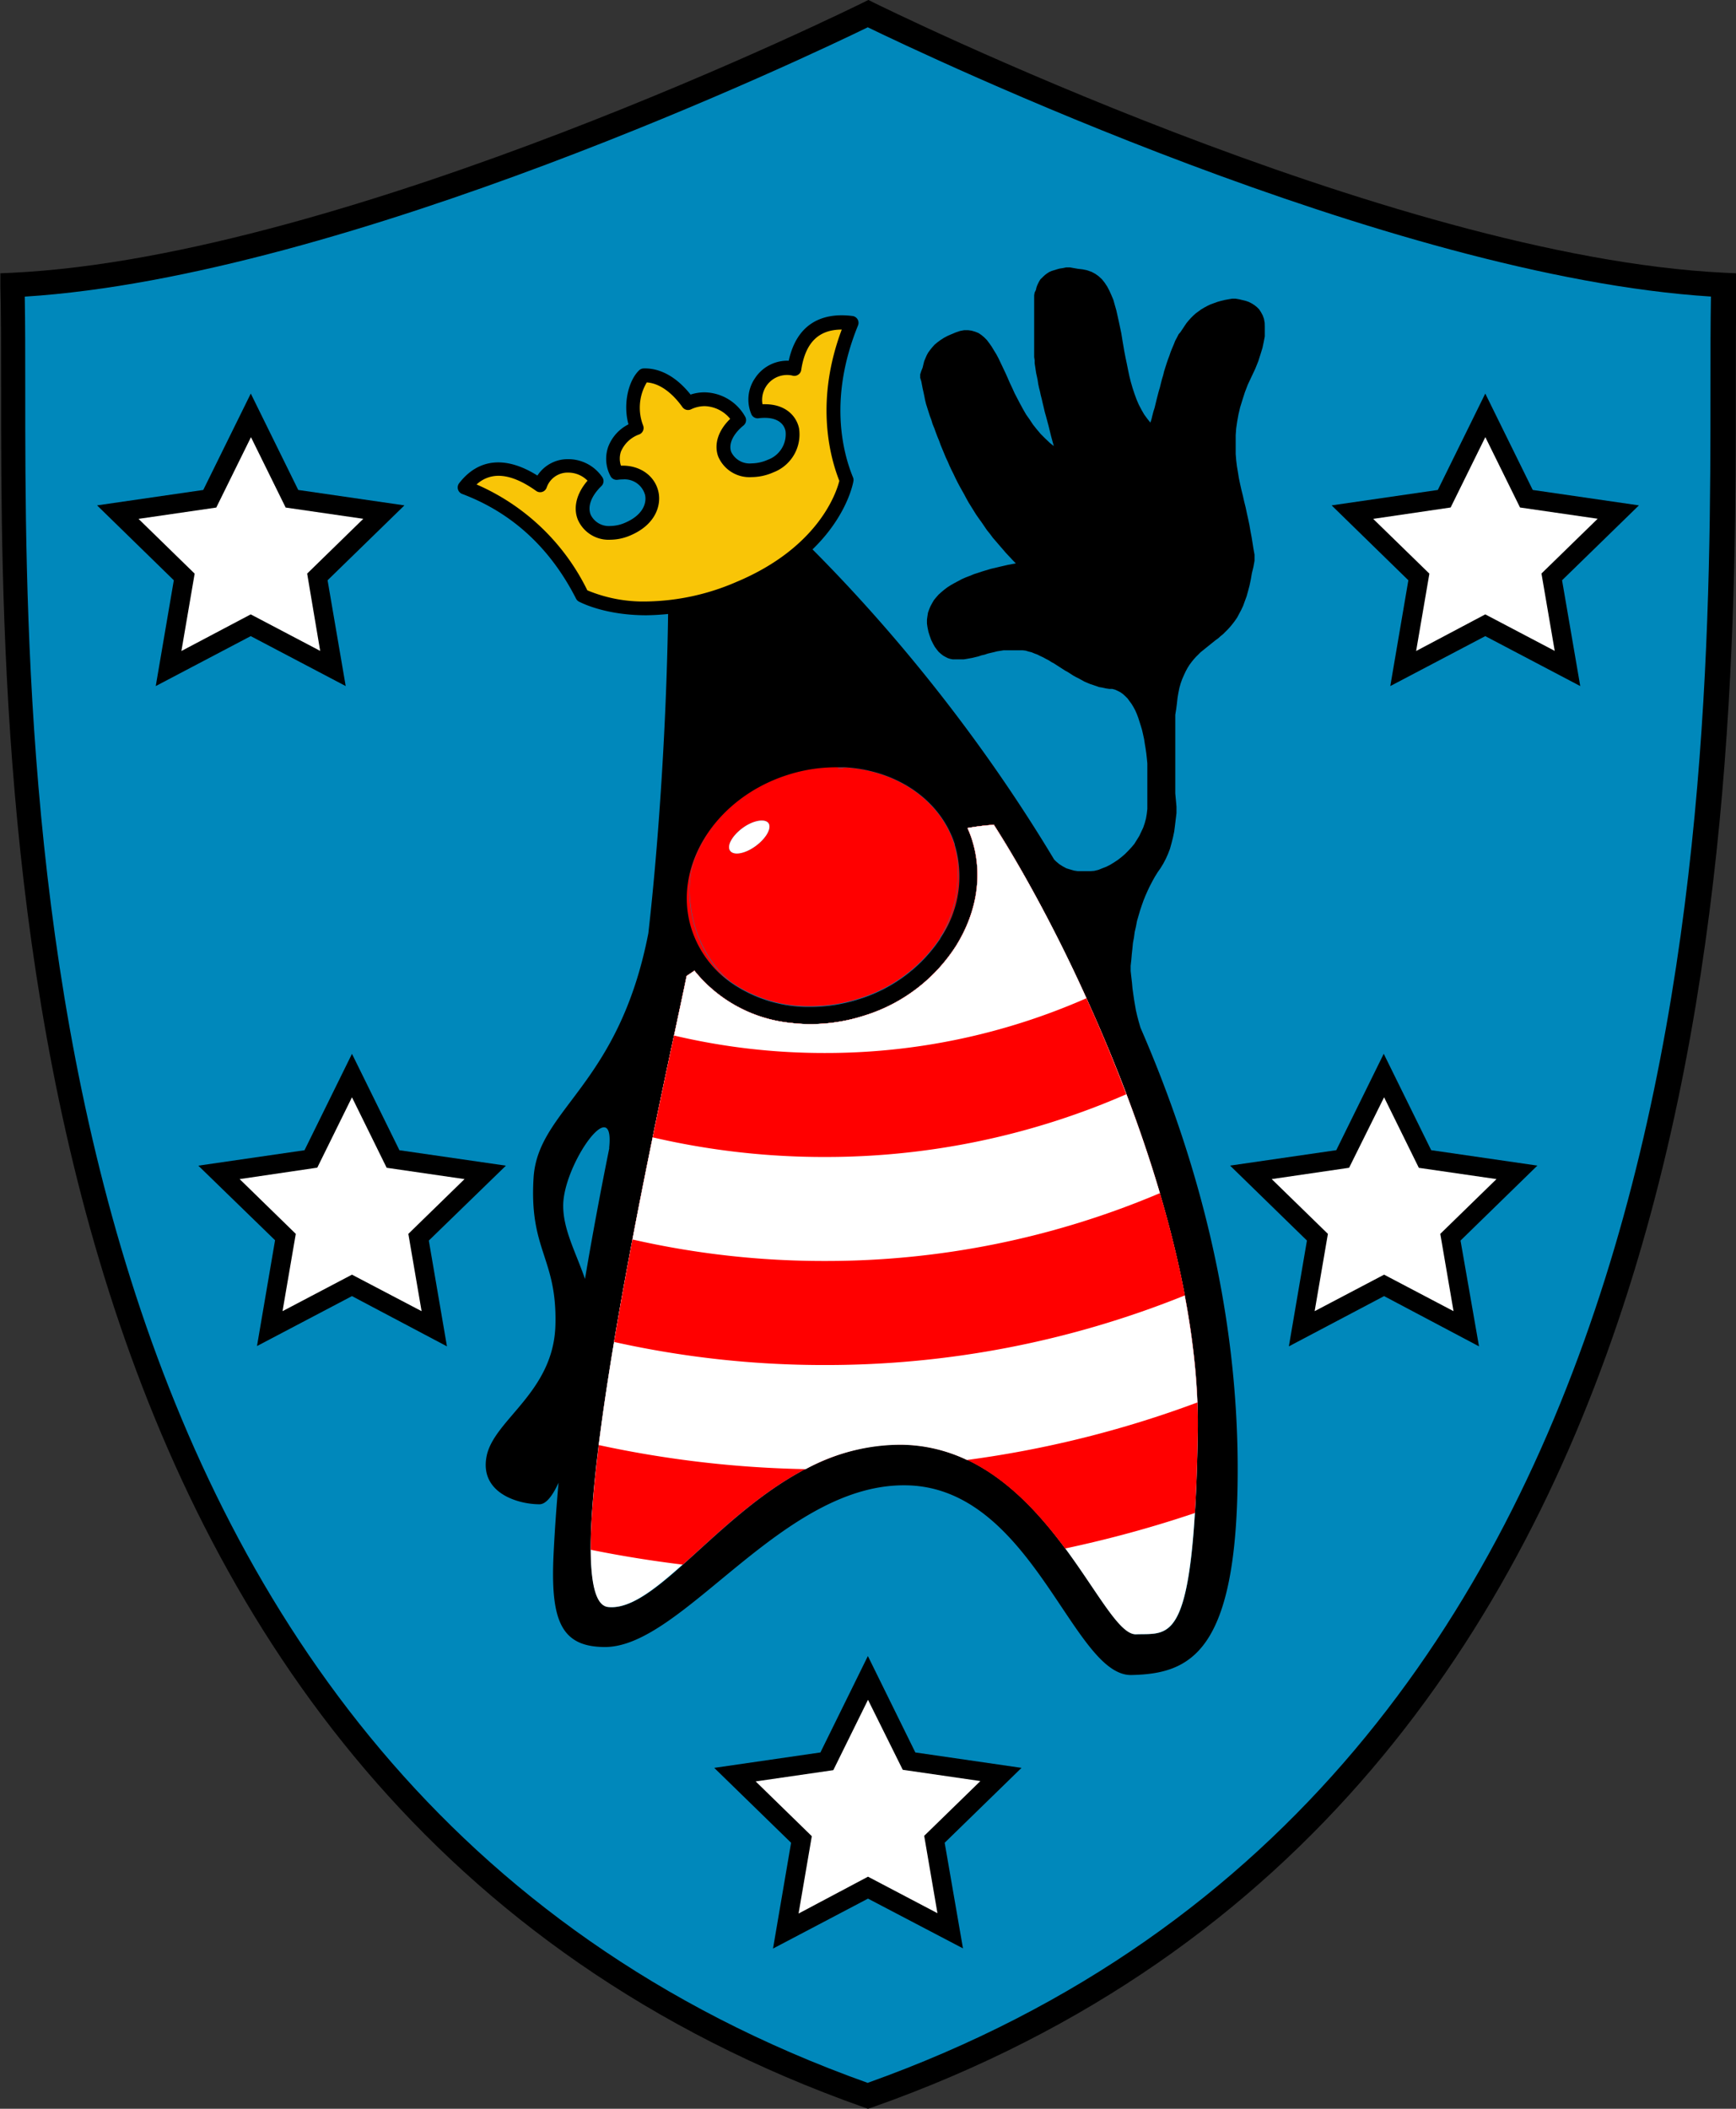 <svg id="Layer_1" data-name="Layer 1" xmlns="http://www.w3.org/2000/svg" viewBox="0 0 288.24 350"><rect x="0" y="0" width="288.24" height="350" fill="#333333" stroke="none"/><defs><style>.cls-1{fill:#08b;}.cls-2{fill:red;}.cls-3{fill:#fff;}.cls-4,.cls-5{fill:#f9c507;}.cls-5{stroke:#000;stroke-linecap:round;stroke-linejoin:round;stroke-width:5px;}</style></defs><title>JUGv2-new-5-one</title><path class="cls-1" d="M199.11,61.15s-85.15,42.32-142,45c1.4,55.35-13.13,245.75,142,300.54,155.15-54.79,140.66-245.19,142.05-300.54C284.29,103.47,199.11,61.15,199.11,61.15Z" transform="translate(-55 -58.88)"/><path d="M199.11,408.88l-.68-.24C55.27,358.09,55.2,193.55,55.18,123.3c0-6.61,0-12.32-.12-17.06l0-2,2-.09c55.8-2.66,140.37-44.4,141.22-44.83l.9-.45.9.45c.85.42,85.45,42.16,141.25,44.83l2,.09,0,2c-.12,4.73-.12,10.43-.12,17,0,70.26-.11,234.81-143.28,285.37Zm-140-300.77c.08,4.37.08,9.44.08,15.19,0,69.29.08,231.4,139.87,281.28C338.91,354.69,339,192.57,339,123.27c0-5.74,0-10.81.08-15.17-53.45-3.36-130.75-40.21-140-44.69C189.88,67.9,112.61,104.74,59.16,108.11Z" transform="translate(-55 -58.88)"/><path class="cls-2" d="M213.51,199.08a18.21,18.21,0,0,1-2.38,15.51,21.2,21.2,0,0,0,2.93-10.78v-.08a23.75,23.75,0,0,0-.09-2.39,13.53,13.53,0,0,0-.47-2.17c0-.06,0-.13,0-.19A.8.8,0,0,1,213.51,199.08Z" transform="translate(-55 -58.88)"/><path class="cls-2" d="M194.2,186.37a3.27,3.27,0,0,0,.58,0,4.29,4.29,0,0,0,.45-.13c8.47.49,15.79,5.25,18.24,12.74,0,.06,0,.13,0,.19a13.49,13.49,0,0,1,.46,2.17,23.75,23.75,0,0,1,.09,2.39v.08a20.94,20.94,0,0,1-1.2,7,21.26,21.26,0,0,1-1.75,3.74.18.18,0,0,1,0,.07,25.09,25.09,0,0,1-13.46,10,26.39,26.39,0,0,1-8.08,1.28,22.56,22.56,0,0,1-13.31-4.13,16.18,16.18,0,0,1-2.39-2.48,20.41,20.41,0,0,1-4.14-10.07,17.07,17.07,0,0,1,.39-7,18.5,18.5,0,0,1,2.2-4.52c0-.11.55-.54.64-.65s.37-.48.57-.71a22.24,22.24,0,0,1,1.57-1.7,31,31,0,0,1,16.44-8.32,9.89,9.89,0,0,1,1.95-.17H194C194.2,186.27,194.21,186.37,194.2,186.37Zm-13.71,12.91c1.73-1.28,2.68-3,2.1-3.79s-2.51-.46-4.29.82-2.64,3-2.06,3.79S178.76,200.56,180.49,199.28Z" transform="translate(-55 -58.88)"/><path class="cls-3" d="M182.59,195.49c.58.82-.37,2.51-2.1,3.79s-3.63,1.65-4.25.82.33-2.51,2.06-3.79S182,194.71,182.59,195.49Z" transform="translate(-55 -58.88)"/><path class="cls-2" d="M169.79,213.1c-3.3-10.29,3.82-21.76,15.89-25.63a26.44,26.44,0,0,1,8.08-1.28H194c.4,0,.8,0,1.2,0a4.29,4.29,0,0,1-.45.13,3.27,3.27,0,0,1-.58,0s0-.1-.21-.1h-.55a9.89,9.89,0,0,0-1.95.17,31,31,0,0,0-16.44,8.32,22.24,22.24,0,0,0-1.57,1.7c-.2.23-.38.46-.57.71s-.64.54-.64.65a18.46,18.46,0,0,0-2.2,4.52,17,17,0,0,0-.39,7,20.41,20.41,0,0,0,4.14,10.07,16.09,16.09,0,0,0,2.39,2.48A17.34,17.34,0,0,1,169.79,213.1Z" transform="translate(-55 -58.88)"/><g id="_Group_" data-name="&lt;Group&gt;"><path d="M265,113.11v.78l0,.82-.17.9-.21,1-.33,1.07-.37,1.16-.5,1.24-.62,1.32-.62,1.32-.49,1.28-.41,1.28-.37,1.2-.28,1.19-.21,1.16-.17,1.16-.08,1.11,0,1.07,0,1.07,0,1,.08,1,.12,1,.17,1,.16,1,.21,1,.21.94.25,1,.21.94.25,1,.21,1,.21.94.21,1,.17,1,.18.94.16,1,.15.95.18,1v1l-.18,1-.26,1.07-.17,1-.21,1-.25.95-.25.9-.29.78-.28.78-.33.7-.33.62-.33.62-.37.54-.37.49-.41.5-.37.41-.41.41-.41.41-.41.33-.41.37-.46.33-.41.33-.41.33-.41.33-.41.33-.41.33-.41.33-.37.37-.41.41-.37.41-.33.41-.37.5-.33.53-.29.54-.29.62-.29.66-.25.7-.21.74-.17.82-.14.82-.1.9-.12.95-.16,1v13.06l.1,1.07.1,1.12,0,1.07-.13,1.07-.12,1-.13,1-.21,1-.24.94-.25.91-.33.86-.37.82-.41.78-.45.74-.49.7-.46.74-.41.74-.41.78-.37.78-.37.83-.33.82-.29.82-.29.87-.25.86-.25.86-.17.91-.21.9-.12.91-.17.91-.09.94-.1.91-.08.94-.11,1v.86l.11,1,.11.94.08.91.13.94.13.91.16.95.16.91.21.9.24.91.25.87.06.19c9.74,22.38,16.22,47.34,16.13,73.79-.08,30-7.91,33.42-17.64,33.63S226.51,306,205.74,305.41s-37.26,26.83-50.28,26.83c-7.38,0-9.11-4.45-8.53-15.74.19-3.76.46-7.61.81-11.53-1,2.2-2.09,3.58-3.16,3.58-3.67,0-10-1.93-8.78-8s11.13-10.59,11.42-21.76-4.37-12.32-3.63-24.4c.7-11.49,14.12-15.18,19.06-40.62,3.53-31,4.81-77.33,1-85.36,12.66,7.08,43,34.22,66.37,73.12l.32.32.53.45.58.37.62.33.62.19.66.19.62.09.7,0h.66l.7,0,.66-.05.7-.17L238,203l.66-.25.66-.33L240,202l.62-.41.58-.45.57-.49.54-.54.54-.58.49-.58.41-.66.41-.66.33-.7.33-.7.25-.74.21-.78.13-.78.09-.78,0-.82,0-.82v-3.38l0-.86,0-.87,0-.82-.08-.82-.09-.82-.12-.83-.13-.78-.12-.78-.17-.78-.17-.74-.21-.7-.21-.66-.21-.66-.25-.66-.25-.57-.29-.54-.33-.54-.33-.45-.33-.45-.37-.37-.41-.37-.41-.29-.41-.21-.46-.21-.49-.13-.49,0-.54-.08L238,173l-.49-.08-.49-.17-.5-.17-.49-.16-.5-.21-.49-.21-.45-.25-.45-.25-.5-.25-.45-.25-.45-.29-.45-.29-.46-.25-.45-.29-.45-.29-.45-.29-.45-.29-.46-.25-.45-.29-.49-.25-.45-.25-.46-.21-.49-.25-.45-.16-.5-.21-.49-.12-.49-.15-.5-.06-.53,0h-1.57l-.54,0h-.53l-.54.09-.53.08-.5.13-.53.12-.54.13-.49.17-.54.12-.49.17-.54.13-.49.12-.5.09-.45.08-.49.08-.46,0-.45,0-.45,0-.45,0-.41-.08-.41-.13-.41-.21-.37-.21-.37-.29-.37-.33-.33-.41-.33-.45-.29-.53-.29-.58-.25-.7-.21-.66L209,163l-.09-.62,0-.66.08-.58.09-.58.21-.58.21-.49.29-.54.29-.49.37-.45.41-.46.46-.41.49-.41.49-.37.58-.37.58-.33.62-.33.62-.33.66-.29.66-.25.7-.29.66-.21.75-.25.7-.21.7-.21.74-.17.7-.17.74-.17.7-.16.7-.13.56-.1-.51-.52-.58-.62-.58-.62-.53-.62-.54-.62-.53-.62-.54-.62-.49-.66-.5-.62-.45-.66-.45-.66-.45-.62-.46-.66-.41-.66-.41-.66-.41-.66-.37-.66-.37-.7-.37-.66-.37-.66-.37-.7-.33-.66-.33-.7-.33-.66-.33-.7-.28-.66-.33-.7-.29-.7-.29-.7-.29-.7-.25-.7-.29-.7-.25-.66-.25-.7-.29-.7-.21-.7-.25-.66-.21-.66-.21-.66-.21-.66-.16-.66-.13-.66-.13-.62-.14-.62-.12-.62-.11-.58-.18-.58v-.58l.18-.57.22-.54.13-.54.13-.53.21-.5.21-.49.25-.45.33-.45.37-.46.37-.41.45-.37.5-.37.57-.37.62-.33.66-.29.7-.29.74-.25.66-.12.66,0,.58.08.58.17.53.21.5.33.45.37.45.45.41.54.41.58.37.62.41.66.37.7.37.78.37.78.37.78.37.82.37.86.41.86.41.91.45.86.45.86.49.9.5.87.58.82.57.86.62.78.66.78.74.74.78.74.65.52-.2-.73-.25-.91-.21-.86-.21-.86-.21-.78-.21-.78-.21-.74-.17-.74-.17-.7-.16-.7-.17-.66-.13-.62-.17-.66-.12-.58-.09-.62-.12-.58-.13-.58-.08-.53-.08-.54-.09-.58,0-.49-.08-.54,0-.53,0-.5v-6.88l0-.49,0-.5,0-.45,0-.49,0-.41.08-.46L227,107l.08-.37.13-.37.17-.37.17-.33.21-.33L228,105l.25-.25.28-.25.33-.25.33-.21.37-.17.41-.13.45-.14.5-.14.53-.08.58-.12h.62l.66.12.7.12.78.09.74.16.71.25.62.33.57.41.54.5.45.57.41.62.37.7.33.74.33.78.24.86.25.87.21.94.21.95.2.94.21,1,.16,1,.17,1,.17,1,.21,1.07.21,1,.2,1,.21,1,.25,1,.29,1,.33,1,.33.9.37.86.45.86.45.78.54.74.49.6.17-.52.16-.66.16-.62.21-.66.16-.66.17-.7.17-.66.17-.66.21-.7.16-.66.17-.66.21-.7.16-.66.21-.66.21-.66.21-.62.25-.66.21-.62.25-.62.25-.58.24-.62.29-.54.29-.57L251,114l.33-.49.33-.5.33-.49.37-.45.37-.41.41-.41.41-.37.46-.33.45-.33.49-.29.54-.29.53-.25.58-.21.58-.21.62-.17.58-.14.62-.11.58-.1h.57l.58.1.58.14.54.13.49.17.49.25.46.29.41.33.37.37.29.45.29.53.21.58.12.66ZM253.88,296.67c.62-35.53-21.06-80.9-33.87-100.89a38.06,38.06,0,0,0-4.35.54,16.69,16.69,0,0,1,.73,1.89c1.85,5.79.85,12-2.6,17.6a27.8,27.8,0,0,1-15.25,11.63,29.28,29.28,0,0,1-8.94,1.42,26.83,26.83,0,0,1-3.21-.19A23.53,23.53,0,0,1,170.3,220l-1.29.87C165.8,236.58,145.73,324.49,156,325.6s24.77-27.2,48.59-27,33.26,31.73,39.07,31.53S253.26,332.2,253.88,296.67Zm-42.74-82.08a18.21,18.21,0,0,0,2.38-15.51.63.63,0,0,0,0-.11c-2.45-7.49-9.77-12.25-18.24-12.74-.4,0-.8,0-1.2,0h-.27a26.44,26.44,0,0,0-8.08,1.28c-12.07,3.87-19.19,15.35-15.89,25.63a17.34,17.34,0,0,0,6.43,8.76A22.56,22.56,0,0,0,189.54,226a26.4,26.4,0,0,0,8.08-1.28,25.1,25.1,0,0,0,13.47-10A.2.2,0,0,0,211.14,214.59Zm-55,34.83c1-9.42-7.63,2.8-7.63,9.58,0,4,2.11,7.76,3.62,12.15C153.38,263.75,154.75,256.44,156.17,249.42Z" transform="translate(-55 -58.88)"/><path class="cls-3" d="M220,195.78c12.82,20,34.49,65.36,33.87,100.89s-4.45,33.26-10.26,33.46-15.2-31.32-39.07-31.53-38.37,28.11-48.59,27,9.85-89,13.06-104.76l1.29-.87a23.53,23.53,0,0,0,16.06,8.69,26.83,26.83,0,0,0,3.21.19,29.28,29.28,0,0,0,8.94-1.42,27.8,27.8,0,0,0,15.25-11.63c3.45-5.56,4.46-11.81,2.6-17.6a16.69,16.69,0,0,0-.73-1.89A38.06,38.06,0,0,1,220,195.78Z" transform="translate(-55 -58.88)"/><path class="cls-2" d="M215.65,196.32a16.69,16.69,0,0,1,.73,1.89c1.85,5.79.85,12-2.6,17.6a27.8,27.8,0,0,1-15.25,11.63,29.28,29.28,0,0,1-8.94,1.42,26.83,26.83,0,0,1-3.21-.19A23.53,23.53,0,0,1,170.3,220l-1.29.87c-2.58,12.64-16,71.84-15.93,95.23q7.55,1.53,15.3,2.47c9-8.05,20.61-20.06,36.16-19.93,12.6.11,21.17,9,27.31,17.25A192.38,192.38,0,0,0,253.4,310c.23-3.72.39-8.13.48-13.37.62-35.53-21.06-80.9-33.87-100.89A38.06,38.06,0,0,0,215.65,196.32Z" transform="translate(-55 -58.88)"/><path class="cls-3" d="M220,195.78a38.06,38.06,0,0,0-4.35.54,16.69,16.69,0,0,1,.73,1.89c1.85,5.79.85,12-2.6,17.6a27.8,27.8,0,0,1-15.25,11.63,29.28,29.28,0,0,1-8.94,1.42,26.83,26.83,0,0,1-3.21-.19A23.53,23.53,0,0,1,170.3,220l-1.29.87c-2.07,10.15-11.15,50.31-14.6,77.85a177.38,177.38,0,0,0,34.37,4,33.18,33.18,0,0,1,15.76-4.05,26.06,26.06,0,0,1,11,2.53,175.78,175.78,0,0,0,38.27-9.55C252.47,256.92,232.21,214.82,220,195.78Z" transform="translate(-55 -58.88)"/><path class="cls-2" d="M192,285.44a159.23,159.23,0,0,0,59.74-11.56C246,243.6,230.19,211.67,220,195.78a38.06,38.06,0,0,0-4.35.54,16.69,16.69,0,0,1,.73,1.89c1.85,5.79.85,12-2.6,17.6a27.8,27.8,0,0,1-15.25,11.63,29.28,29.28,0,0,1-8.94,1.42,26.83,26.83,0,0,1-3.21-.19A23.53,23.53,0,0,1,170.3,220l-1.29.87c-1.67,8.18-7.9,35.88-12.05,60.74A160.22,160.22,0,0,0,192,285.44Z" transform="translate(-55 -58.88)"/><path class="cls-3" d="M192,268.17a142,142,0,0,0,55.59-11.26c-7.27-24.64-19.27-48.2-27.56-61.14a38.06,38.06,0,0,0-4.35.54,16.69,16.69,0,0,1,.73,1.89c1.85,5.79.85,12-2.6,17.6a27.8,27.8,0,0,1-15.25,11.63,29.28,29.28,0,0,1-8.94,1.42,26.83,26.83,0,0,1-3.21-.19A23.53,23.53,0,0,1,170.3,220l-1.29.87c-1.29,6.34-5.32,24.37-9,43.73A142.85,142.85,0,0,0,192,268.17Z" transform="translate(-55 -58.88)"/><path class="cls-2" d="M192,250.91a124.74,124.74,0,0,0,50-10.41,256.45,256.45,0,0,0-22-44.72,38.06,38.06,0,0,0-4.35.54,16.69,16.69,0,0,1,.73,1.89c1.85,5.79.85,12-2.6,17.6a27.8,27.8,0,0,1-15.25,11.63,29.28,29.28,0,0,1-8.94,1.42,26.83,26.83,0,0,1-3.21-.19A23.53,23.53,0,0,1,170.3,220l-1.29.87c-.9,4.42-3.13,14.51-5.64,26.78A125.51,125.51,0,0,0,192,250.91Z" transform="translate(-55 -58.88)"/><path class="cls-3" d="M192,233.65a107.51,107.51,0,0,0,43.39-9.09A237.57,237.57,0,0,0,220,195.78a38.06,38.06,0,0,0-4.35.54,16.69,16.69,0,0,1,.73,1.89c1.85,5.79.85,12-2.6,17.6a27.8,27.8,0,0,1-15.25,11.63,29.28,29.28,0,0,1-8.94,1.42,26.83,26.83,0,0,1-3.21-.19A23.53,23.53,0,0,1,170.3,220l-1.29.87c-.43,2.11-1.17,5.54-2.09,9.88A108.15,108.15,0,0,0,192,233.65Z" transform="translate(-55 -58.88)"/></g><path class="cls-4" d="M195.55,138.54s-1.86,11.28-17.87,18-26,1.18-26,1.18c-4.48-8.81-11.09-14.77-19.54-17.94,3.3-4.27,7.77-3.7,12.52-.3,1.48-4.11,7-4.31,9.38-.72-5.33,5.18-.59,10.48,5.25,7.93,6.72-2.94,4.2-10.17-1.94-9.27-1.27-2.4-.67-5.75,3.37-7.47-1.34-3.31-.33-7.24,1.14-8.72,2.9-.09,5.48,1.93,7.37,4.58a6.54,6.54,0,0,1,8.49,2.82c-5.82,4.75-1,10.32,5.23,7.62,5.3-2.31,5.09-10-2.17-9.06-1.73-4.2,2.51-8.25,6.08-7.08,1-6.64,5-8.2,9.52-7.62-4.69,11.53-3.06,20.63-.83,26.07" transform="translate(-55 -58.88)"/><path d="M162.32,161c-7,0-11-2.18-11.2-2.27a1.14,1.14,0,0,1-.47-.48c-4.29-8.43-10.65-14.28-18.92-17.39a1.15,1.15,0,0,1-.5-1.77c3.17-4.11,7.72-4.6,13-1.28a6,6,0,0,1,5.12-2.72,6.82,6.82,0,0,1,5.66,3,1.14,1.14,0,0,1-.15,1.46c-1.69,1.65-2.34,3.38-1.78,4.77a3.34,3.34,0,0,0,3.26,1.86,6.29,6.29,0,0,0,2.52-.57c2.84-1.24,3.54-3.17,3.25-4.56a3.52,3.52,0,0,0-3.7-2.6,6,6,0,0,0-.86.06,1.14,1.14,0,0,1-1.18-.6,6.08,6.08,0,0,1-.39-4.86,6.93,6.93,0,0,1,3.37-3.74c-.94-3.41,0-7.24,1.74-8.94a1.14,1.14,0,0,1,.77-.34c2.78-.09,5.51,1.45,7.8,4.34A7.38,7.38,0,0,1,172,124a7.87,7.87,0,0,1,6.76,4.1,1.15,1.15,0,0,1-.3,1.39c-1.75,1.43-2.52,3.07-2.06,4.38a3.39,3.39,0,0,0,3.38,1.92,6.85,6.85,0,0,0,2.73-.61,4.5,4.5,0,0,0,2.92-4.74c-.34-1.65-2-2.46-4.48-2.14a1.14,1.14,0,0,1-1.21-.7,6.24,6.24,0,0,1,.61-5.93,6.41,6.41,0,0,1,5.61-2.92c1.35-6.2,5.47-7.54,8.78-7.54a14,14,0,0,1,1.81.12,1.14,1.14,0,0,1,.91,1.57c-4.84,11.88-2.6,20.9-.83,25.21a1.15,1.15,0,0,1,.07.62c-.08.49-2.16,12-18.56,18.84A41,41,0,0,1,162.32,161Zm-9.8-4.14a24.12,24.12,0,0,0,9.8,1.85,38.79,38.79,0,0,0,14.92-3.23c13.76-5.75,16.68-15,17.12-16.79-1.8-4.57-3.89-13.66.4-25.11h0c-3.85,0-6.05,2.18-6.73,6.72a1.12,1.12,0,0,1-.53.79,1.14,1.14,0,0,1-1,.11,4.14,4.14,0,0,0-4.9,4.77H182c3.56,0,5.27,2.08,5.67,4a6.73,6.73,0,0,1-4.24,7.3,9.1,9.1,0,0,1-3.65.8,5.63,5.63,0,0,1-5.54-3.44c-.72-2,0-4.3,2-6.23a5.67,5.67,0,0,0-4.24-2.11,5.31,5.31,0,0,0-2.27.53,1.14,1.14,0,0,1-1.42-.37c-1.05-1.48-3.19-3.91-5.92-4.1a8.16,8.16,0,0,0-.61,7.14,1.15,1.15,0,0,1-.61,1.48,5.18,5.18,0,0,0-3.07,2.86,3.65,3.65,0,0,0,0,2.34c3.14-.12,5.67,1.68,6.24,4.41.45,2.17-.47,5.33-4.57,7.12a8.57,8.57,0,0,1-3.43.76,5.57,5.57,0,0,1-5.38-3.29c-.83-2-.25-4.37,1.59-6.51a4.5,4.5,0,0,0-3.19-1.34,3.68,3.68,0,0,0-3.6,2.5,1.14,1.14,0,0,1-1.74.54c-2.33-1.67-4.44-2.51-6.25-2.51a5.3,5.3,0,0,0-3.64,1.44A36.75,36.75,0,0,1,152.51,156.84Z" transform="translate(-55 -58.88)"/><path class="cls-5" d="M172.17,145.32" transform="translate(-55 -58.88)"/><polygon class="cls-3" points="58.44 178.54 65.26 192.36 80.52 194.58 69.48 205.34 72.08 220.54 58.44 213.36 44.79 220.54 47.4 205.34 36.35 194.58 51.61 192.36 58.44 178.54"/><path d="M129.21,282.34,113.44,274l-15.77,8.29,3-17.56L87.93,252.35l17.63-2.56,7.88-16,7.88,16L139,252.35,126.2,264.78ZM94.79,254.58l9.32,9.09-2.2,12.83,11.53-6.06L125,276.5l-2.2-12.83,9.33-9.09L119.2,252.7,113.44,241l-5.76,11.68Z" transform="translate(-55 -58.88)"/><polygon class="cls-3" points="229.8 178.54 236.63 192.36 251.88 194.58 240.84 205.34 243.45 220.54 229.8 213.36 216.16 220.54 218.76 205.34 207.72 194.58 222.98 192.36 229.8 178.54"/><path d="M300.57,282.34,284.81,274,269,282.34l3-17.56-12.76-12.44,17.63-2.56,7.88-16,7.88,16,17.63,2.56-12.76,12.44Zm-34.42-27.76,9.33,9.09-2.2,12.83,11.53-6.06,11.53,6.06-2.2-12.83,9.33-9.09-12.89-1.87L284.81,241,279,252.7Z" transform="translate(-55 -58.88)"/><polygon class="cls-3" points="144.12 278.46 150.94 292.29 166.2 294.5 155.16 305.27 157.77 320.46 144.12 313.29 130.47 320.46 133.08 305.27 122.04 294.5 137.3 292.29 144.12 278.46"/><path d="M214.89,382.26,199.12,374l-15.77,8.29,3-17.56-12.76-12.43,17.63-2.56,7.88-16,7.88,16,17.63,2.56-12.76,12.43Zm-15.77-11.9,11.53,6.06-2.2-12.84,9.33-9.09-12.89-1.87L199.12,341l-5.76,11.68-12.89,1.87,9.32,9.09-2.2,12.84Z" transform="translate(-55 -58.88)"/><path d="M199.36,67.57m0,30.62" transform="translate(-55 -58.88)"/><polygon class="cls-3" points="246.61 68.94 253.44 82.77 268.69 84.99 257.65 95.75 260.26 110.95 246.61 103.77 232.96 110.95 235.57 95.75 224.53 84.99 239.79 82.77 246.61 68.94"/><path d="M317.38,172.75l-15.77-8.29-15.77,8.29,3-17.56L276.1,142.76l17.63-2.56,7.88-16,7.88,16,17.63,2.56-12.76,12.43Zm-15.77-11.9,11.53,6.06-2.2-12.84,9.33-9.09-12.89-1.87-5.76-11.68-5.76,11.68L283,145l9.33,9.09-2.2,12.84Z" transform="translate(-55 -58.88)"/><polygon class="cls-3" points="41.63 68.94 48.45 82.77 63.71 84.99 52.67 95.75 55.28 110.95 41.63 103.77 27.98 110.95 30.59 95.75 19.55 84.99 34.8 82.77 41.63 68.94"/><path d="M112.4,172.75l-15.77-8.29-15.77,8.29,3-17.56L71.12,142.76l17.63-2.56,7.89-16,7.88,16,17.63,2.56-12.76,12.43Zm-15.77-11.9,11.53,6.06L106,154.08l9.32-9.09-12.89-1.87-5.76-11.68-5.76,11.68L78,145l9.32,9.09-2.2,12.84Z" transform="translate(-55 -58.88)"/></svg>